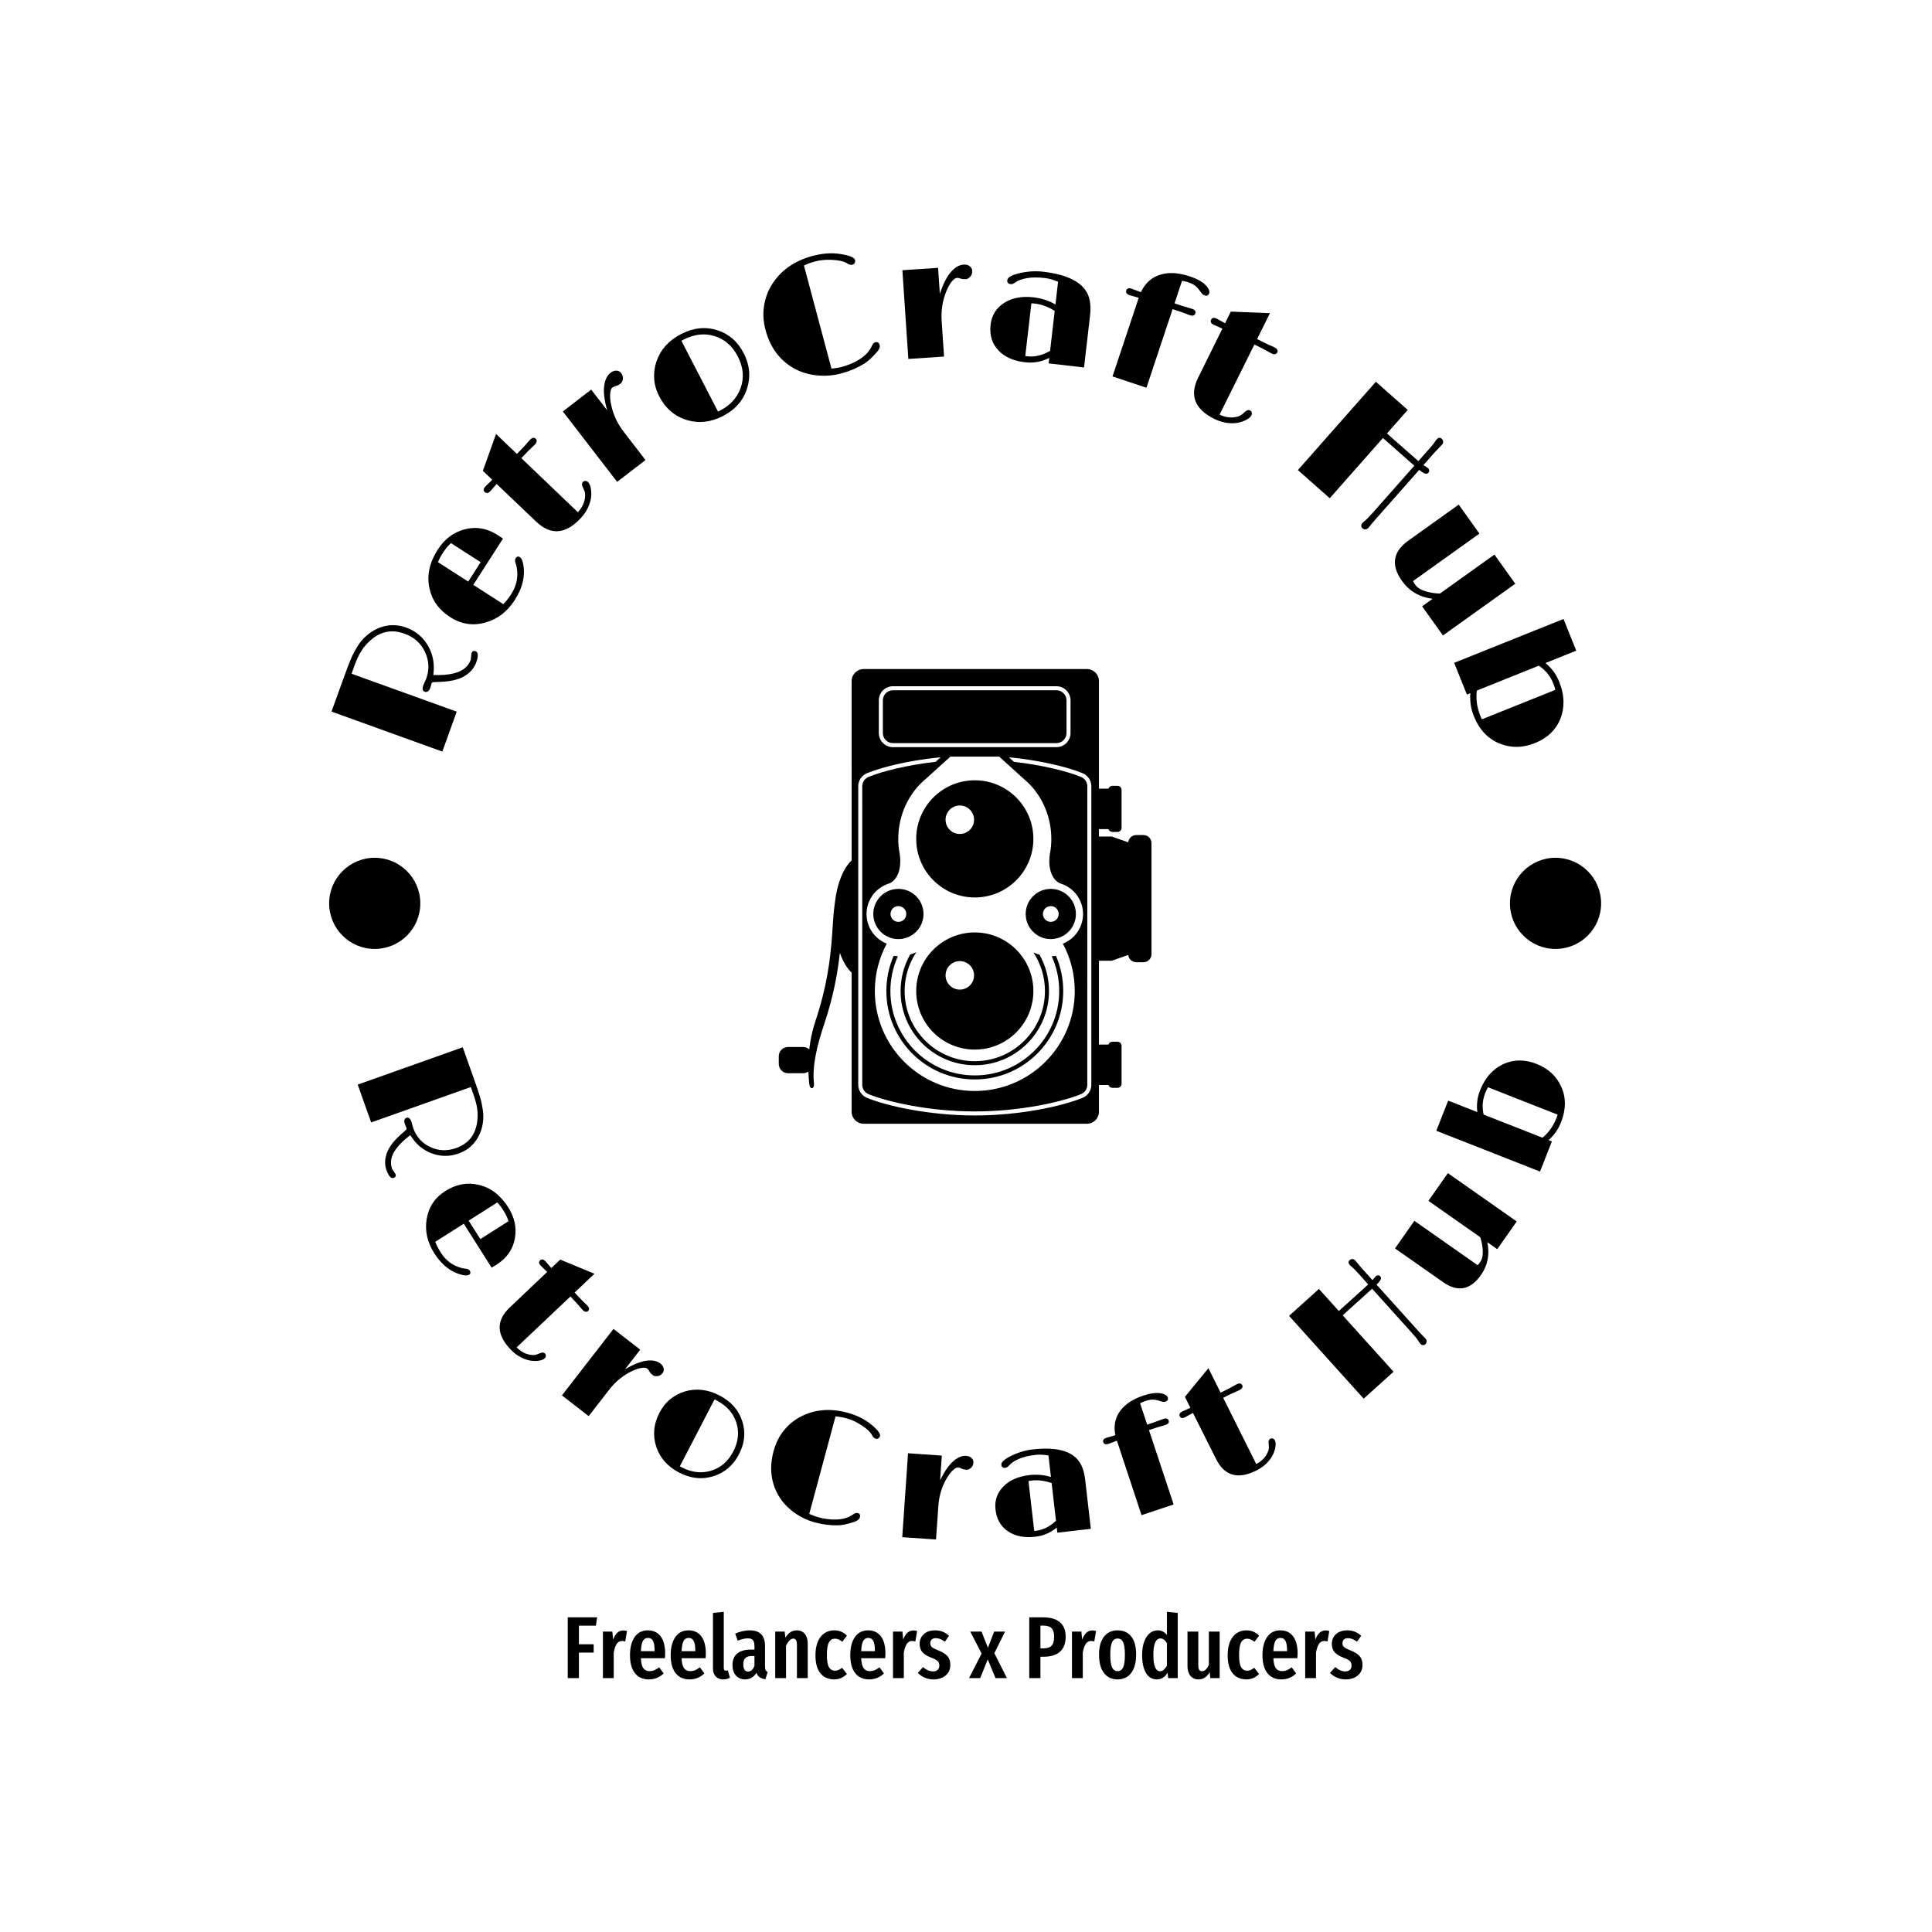 <svg xmlns="http://www.w3.org/2000/svg" version="1.1" xmlns:xlink="http://www.w3.org/1999/xlink" xmlns:svgjs="http://svgjs.dev/svgjs" width="1500" height="1500" viewBox="0 0 1500 1500"><rect width="1500" height="1500" fill="#ffffff"></rect><g transform="matrix(0.667,0,0,0.667,249.075,196.667)"><svg viewBox="0 0 253 280" data-background-color="#f9dbd4" preserveAspectRatio="xMidYMid meet" height="1660" width="1500" xmlns="http://www.w3.org/2000/svg" xmlns:xlink="http://www.w3.org/1999/xlink"><g id="tight-bounds" transform="matrix(1,0,0,1,0.234,-2.842170943040401e-14)"><svg viewBox="0 0 252.532 280" height="280" width="252.532"><g><svg viewBox="0 0 278.27 308.537" height="280" width="252.532"><g><svg viewBox="0 0 278.27 308.537" height="308.537" width="278.27"><g id="textblocktransform"><svg viewBox="0 0 278.27 308.537" height="308.537" width="278.27" id="textblock"><g><svg viewBox="0 0 278.27 278.27" height="278.27" width="278.27"><g transform="matrix(1,0,0,1,98.816,89.943)"><svg viewBox="0 0 80.637 98.383" height="98.383" width="80.637"><g id="icon-0"><svg xmlns="http://www.w3.org/2000/svg" xmlns:xlink="http://www.w3.org/1999/xlink" version="1.1" x="0" y="0" viewBox="7.187 0.485 81.169 99.032" enable-background="new 0 0 100 100" xml:space="preserve" height="98.383" width="80.637" class="icon-xg-0" data-fill-palette-color="accent" id="xg-0"><g fill="#412e27" data-fill-palette-color="accent"><path d="M49.877 92.378c12.023 0 21.769-9.748 21.769-21.771 0-3.732-0.938-7.246-2.594-10.314 2.576-1.014 4.4-3.525 4.4-6.461 0-3.074-2.009-5.688-4.778-6.598-1.8-0.565-3.007-3.102-2.419-6.652 0.205-1.007 0.289-2.046 0.289-3.106 0-5.175-2.288-10.017-6.007-13.074l-5.349-4.843h-5.312-5.314L39.215 24.4c-3.718 3.058-6.006 7.899-6.006 13.074 0 1.061 0.083 2.1 0.289 3.106 0.589 3.551-0.618 6.087-2.419 6.652-2.77 0.91-4.779 3.523-4.779 6.598 0 2.936 1.825 5.447 4.402 6.461-1.655 3.068-2.594 6.582-2.594 10.314C28.107 82.63 37.854 92.378 49.877 92.378L49.877 92.378zM41.344 20.697l1.101-0.997-0.618 0.062c-6.685 0.698-12.285 2.133-15.35 3.378-1.158 0.439-1.982 1.56-1.982 2.873l-0.003 65.015c0 1.309 0.819 2.426 1.973 2.869 4.228 1.719 13.359 3.811 23.409 3.811 10.041 0 19.169-2.088 23.399-3.807 1.159-0.439 1.982-1.559 1.982-2.873l0.004-65.015c0-1.311-0.819-2.428-1.973-2.869-3.152-1.282-9.027-2.77-15.979-3.444l1.102 0.998c6.354 0.714 11.665 2.087 14.551 3.262 0.828 0.314 1.421 1.117 1.421 2.054l-0.003 65.015c0 0.936-0.593 1.74-1.422 2.055-4.108 1.67-13.129 3.746-23.083 3.746-9.954 0-18.975-2.076-23.083-3.746-0.829-0.314-1.421-1.119-1.421-2.055l0.003-65.015c0-0.937 0.593-1.739 1.421-2.054C29.673 22.787 34.966 21.412 41.344 20.697L41.344 20.697zM32.049 4.233c-1.696 0-3.072 1.376-3.072 3.072v7.119c0 1.695 1.375 3.071 3.072 3.071h35.607c1.696 0 3.072-1.376 3.072-3.071V7.306c0-1.696-1.376-3.072-3.072-3.072H32.049L32.049 4.233zM83.297 38.223c0.086-0.89 0.836-1.584 1.747-1.584h1.557c0.969 0 1.755 0.785 1.755 1.755v24.188c0 0.969-0.786 1.754-1.755 1.754h-1.557c-0.911 0-1.661-0.695-1.747-1.584l-3.604 1.258h-2.779v18.26h2.078c0.112-0.357 0.445-0.615 0.839-0.615h1.131c0.484 0 0.879 0.393 0.879 0.877v8.281c0 0.486-0.395 0.879-0.879 0.879h-1.131c-0.394 0-0.727-0.26-0.839-0.615h-2.078v5.809c0 1.453-1.179 2.631-2.632 2.631H25.688c-1.454 0-2.633-1.178-2.633-2.631V66.597c-1.026-0.955-1.911-2.451-2.568-4.316-0.462 4.266-1.328 9.307-3.368 15.404-1.548 4.629-2.693 9.145-2.268 12.977 0.148 1.34-0.867 1.543-1.016 0.203-0.097-0.873-0.165-1.783-0.198-2.719-0.327 0.229-0.726 0.363-1.157 0.363H9.208c-1.117 0-2.021-0.904-2.021-2.021v-1.668c0-1.117 0.904-2.021 2.021-2.021h3.272c0.516 0 0.986 0.193 1.343 0.512 0.229-2.027 0.665-4.131 1.379-6.266 2.51-7.502 3.191-13.348 3.566-18.158 0.188-2.41 0.272-5.039 0.644-7.57 0.461-4.098 1.83-7.47 3.642-9.156V3.117c0-1.454 1.179-2.632 2.633-2.632h48.594c1.453 0 2.632 1.178 2.632 2.632v23.421h2.078c0.112-0.355 0.445-0.614 0.839-0.614h1.131c0.484 0 0.879 0.394 0.879 0.877v8.282c0 0.485-0.395 0.877-0.879 0.877h-1.131c-0.394 0-0.727-0.258-0.839-0.615h-2.078v1.618h2.779L83.297 38.223 83.297 38.223zM37.145 62.155c-1.61 2.42-2.548 5.326-2.548 8.451 0 8.439 6.841 15.281 15.28 15.281 8.438 0 15.279-6.842 15.279-15.281 0-3.1-0.924-5.982-2.511-8.393 0.424 0.189 0.864 0.352 1.318 0.477 1.318 2.34 2.07 5.041 2.07 7.916 0 8.926-7.233 16.158-16.157 16.158-8.924 0-16.159-7.232-16.159-16.158 0-2.887 0.758-5.6 2.086-7.945C36.267 62.526 36.715 62.358 37.145 62.155L37.145 62.155zM60.959 53.831c0-3.02 2.448-5.469 5.468-5.469 3.019 0 5.468 2.449 5.468 5.469s-2.449 5.467-5.468 5.467C63.407 59.298 60.959 56.851 60.959 53.831L60.959 53.831zM64.711 53.831c0 0.947 0.769 1.715 1.716 1.715s1.715-0.768 1.715-1.715-0.768-1.717-1.715-1.717S64.711 52.884 64.711 53.831L64.711 53.831zM27.772 53.831c0-3.02 2.447-5.469 5.467-5.469 3.02 0 5.468 2.449 5.468 5.469s-2.448 5.467-5.468 5.467C30.22 59.298 27.772 56.851 27.772 53.831L27.772 53.831zM31.523 53.831c0 0.947 0.769 1.715 1.716 1.715 0.948 0 1.716-0.768 1.716-1.715s-0.768-1.717-1.716-1.717C32.292 52.114 31.523 52.884 31.523 53.831L31.523 53.831zM37.119 70.606c0-7.045 5.712-12.758 12.758-12.758 7.045 0 12.757 5.713 12.757 12.758 0 7.047-5.712 12.758-12.757 12.758C42.831 83.364 37.119 77.653 37.119 70.606L37.119 70.606zM43.511 67.196c0 1.713 1.39 3.104 3.103 3.104s3.103-1.391 3.103-3.104-1.39-3.104-3.103-3.104S43.511 65.483 43.511 67.196L43.511 67.196zM37.119 37.475c0-7.048 5.712-12.759 12.758-12.759 7.045 0 12.757 5.711 12.757 12.759 0 7.046-5.712 12.757-12.757 12.757C42.831 50.231 37.119 44.521 37.119 37.475L37.119 37.475zM43.511 33.306c0 1.713 1.39 3.102 3.103 3.102s3.103-1.389 3.103-3.102c0-1.715-1.39-3.104-3.103-3.104S43.511 31.591 43.511 33.306L43.511 33.306zM67.556 62.954c1.017 2.346 1.579 4.934 1.579 7.652 0 10.639-8.622 19.26-19.258 19.26-10.637 0-19.26-8.621-19.26-19.26 0-2.715 0.562-5.299 1.576-7.641 0.307 0.035 0.619 0.053 0.934 0.057-1.048 2.312-1.632 4.881-1.632 7.584 0 10.152 8.229 18.381 18.382 18.381 10.152 0 18.381-8.229 18.381-18.381 0-2.705-0.584-5.271-1.634-7.586C66.938 63.015 67.249 62.993 67.556 62.954L67.556 62.954zM32.049 5.111h35.607c1.212 0 2.194 0.983 2.194 2.194v7.119c0 1.212-0.982 2.193-2.194 2.193H32.049c-1.211 0-2.194-0.981-2.194-2.193V7.306C29.855 6.095 30.837 5.111 32.049 5.111L32.049 5.111z" fill="#000000" data-fill-palette-color="accent"></path></g></svg></g></svg></g><g id="text-0"><path d="M21.923 93.417v0l0.608-1.354c0.718-1.989 0.633-3.928-0.255-5.817v0c-0.887-1.889-2.367-3.207-4.439-3.955v0c-2.712-0.979-5.151-0.51-7.317 1.405v0c-1.194 1.044-2.118 2.294-2.774 3.749v0c-0.284 0.606-0.524 1.181-0.719 1.725v0l-0.416 1.151c-0.085 0.237-0.155 0.45-0.209 0.64v0l22.74 8.205-3.116 8.635-23.977-8.651c0.953-2.642 1.725-4.782 2.315-6.419 0.591-1.638 0.983-2.703 1.176-3.198 0.184-0.49 0.356-0.927 0.516-1.31 0.16-0.383 0.311-0.741 0.452-1.073v0c0.225-0.483 0.587-1.147 1.088-1.993 0.494-0.848 1.142-1.634 1.945-2.356 0.794-0.718 1.656-1.275 2.587-1.669v0c1.991-0.85 4.017-0.904 6.077-0.161v0c2.034 0.734 3.596 2.024 4.687 3.87v0c1.115 1.899 1.509 4.033 1.182 6.402v0c3.628 0.123 6.053-0.516 7.274-1.919v0c0.37-0.423 0.644-0.884 0.825-1.383v0l0.164-1.448c0.152-0.422 0.443-0.556 0.872-0.402v0c0.601 0.217 0.649 1.026 0.143 2.427v0c-0.367 1.017-0.989 1.848-1.864 2.494v0c-1.262 1.034-3.202 1.603-5.821 1.706v0l-1.386 0.053c-0.222 0.014-0.366 0.042-0.431 0.083-0.068 0.048-0.129 0.148-0.185 0.302-0.055 0.154-0.09 0.289-0.103 0.407v0l-0.13 0.42c-0.162 0.448-0.359 0.724-0.591 0.827-0.226 0.106-0.432 0.126-0.618 0.059v0c-0.486-0.175-0.586-0.66-0.3-1.452z" fill="#000000" data-fill-palette-color="primary"></path><path d="M41.888 65.977v0c0.254-0.395 0.561-0.476 0.921-0.245v0c0.275 0.176 0.486 0.559 0.634 1.146v0c0.617 2.651 0.032 5.367-1.755 8.148v0c-1.602 2.495-3.708 4.112-6.318 4.852v0c-2.698 0.765-5.245 0.377-7.642-1.163v0c-2.443-1.569-3.941-3.659-4.495-6.27v0c-0.592-2.765 0.01-5.546 1.808-8.344v0c1.441-2.243 3.333-3.691 5.675-4.343v0c2.529-0.703 4.983-0.29 7.364 1.238v0c0.343 0.221 0.699 0.465 1.068 0.735v0l-6.423 9.998 6.505 4.179c0.584-0.595 1.152-1.321 1.703-2.179v0c1.169-1.819 1.564-3.756 1.186-5.81v0c-0.094-0.432-0.183-0.752-0.268-0.96v0c-0.13-0.415-0.117-0.742 0.037-0.982zM34.322 66.827l-6.419-4.124c-0.611 0.537-1.184 1.22-1.717 2.049-0.529 0.824-0.896 1.514-1.099 2.07v0l6.539 4.201z" fill="#000000" data-fill-palette-color="primary"></path><path d="M55.871 57.412v0c-3.252 3.401-6.434 3.614-9.545 0.638v0l-8.551-8.149-1.365 1.56c-0.447 0.467-0.849 0.529-1.208 0.186-0.354-0.338-0.291-0.758 0.189-1.26v0l1.25-1.204 0.183-0.191-2.02-1.932 2.845-7.978 4.519 4.322 1.671-1.747 1.126-1.281c0.494-0.516 0.922-0.6 1.285-0.252v0c0.162 0.155 0.219 0.351 0.172 0.588-0.043 0.232-0.151 0.439-0.325 0.62v0l-1.61 1.551-1.368 1.43 12.237 11.704c0.953-1.036 1.472-2.159 1.556-3.368v0c0.064-0.559-0.031-1.089-0.288-1.588-0.252-0.495-0.377-0.85-0.378-1.067-0.005-0.212 0.063-0.391 0.205-0.538v0c0.141-0.147 0.317-0.219 0.529-0.214 0.217 0.01 0.406 0.092 0.568 0.247 0.162 0.155 0.297 0.369 0.404 0.64 0.117 0.272 0.199 0.599 0.246 0.983v0c0.115 0.854 0.071 1.672-0.133 2.456v0c-0.372 1.422-1.104 2.704-2.194 3.844z" fill="#000000" data-fill-palette-color="primary"></path><path d="M63.85 49.451l-11.747-15.236 6.131-4.727 3.451 4.475c-0.597-2.133-0.813-3.872-0.649-5.218 0.17-1.35 0.634-2.318 1.394-2.904v0c0.425-0.328 0.85-0.479 1.273-0.453 0.428 0.031 0.747 0.184 0.959 0.458 0.212 0.275 0.342 0.522 0.391 0.742 0.049 0.22 0.058 0.437 0.025 0.65v0c-0.076 0.436-0.227 0.742-0.453 0.916v0c-0.361 0.278-0.656 0.446-0.887 0.504v0c-0.4 0.094-0.713 0.228-0.939 0.402-0.232 0.179-0.381 0.586-0.449 1.222-0.068 0.636-0.014 1.402 0.161 2.297v0c0.425 2.188 1.35 4.206 2.774 6.053v0l4.696 6.091z" fill="#000000" data-fill-palette-color="primary"></path><path d="M72.969 30.976v0c-0.662-1.281-1.032-2.567-1.11-3.858-0.078-1.292 0.087-2.533 0.497-3.725v0c0.89-2.573 2.658-4.543 5.304-5.911v0c2.694-1.393 5.337-1.664 7.927-0.814v0c2.468 0.791 4.349 2.437 5.641 4.937v0c1.296 2.507 1.546 5.034 0.75 7.582v0c-0.816 2.627-2.562 4.632-5.238 6.015v0c-2.616 1.352-5.212 1.646-7.789 0.88v0c-2.642-0.801-4.635-2.503-5.982-5.106zM77.757 18.936l7.907 15.295c0.091-0.032 0.179-0.069 0.263-0.113v0l0.227-0.117c2.157-1.115 3.621-2.718 4.392-4.809v0c0.815-2.243 0.619-4.534-0.59-6.872v0c-1.18-2.283-2.869-3.757-5.064-4.42v0c-2.171-0.661-4.399-0.401-6.683 0.779v0l-0.235 0.121c-0.079 0.041-0.151 0.086-0.217 0.136z" fill="#000000" data-fill-palette-color="primary"></path><path d="M119.707 19.242v0c0.48-0.128 0.791 0.077 0.935 0.616v0c0.118 0.44-0.103 0.971-0.662 1.592v0c-1.029 1.155-1.94 1.975-2.732 2.461v0c-1.488 0.911-3.119 1.604-4.893 2.077-1.774 0.474-3.567 0.611-5.38 0.413-1.811-0.192-3.446-0.702-4.906-1.53v0c-3.07-1.742-5.11-4.506-6.121-8.29v0c-0.486-1.82-0.588-3.584-0.304-5.292 0.276-1.707 0.87-3.266 1.781-4.678v0c1.938-2.995 4.839-5.009 8.702-6.04v0c2.168-0.579 4.176-0.717 6.023-0.416v0c1.963 0.313 3.017 0.743 3.163 1.288v0c0.058 0.217 0.037 0.427-0.064 0.63-0.101 0.203-0.246 0.33-0.437 0.38v0c-0.368 0.098-0.748 0.02-1.14-0.234-0.39-0.248-0.877-0.438-1.461-0.57-0.589-0.124-1.219-0.202-1.889-0.235v0c-1.352-0.054-2.543 0.056-3.575 0.332-1.025 0.274-1.853 0.572-2.485 0.896v0l5.958 22.312c0.845-0.078 1.583-0.201 2.214-0.37 0.624-0.167 1.251-0.376 1.88-0.629 0.628-0.259 1.229-0.564 1.804-0.914v0c1.294-0.796 2.187-1.693 2.681-2.691v0c0.169-0.369 0.313-0.633 0.433-0.791 0.12-0.159 0.278-0.264 0.475-0.317z" fill="#000000" data-fill-palette-color="primary"></path><path d="M126.849 22.854l-1.29-19.195 7.724-0.519 0.379 5.638c0.69-2.105 1.478-3.671 2.363-4.698 0.892-1.028 1.816-1.574 2.773-1.638v0c0.536-0.036 0.973 0.074 1.31 0.331 0.338 0.264 0.519 0.568 0.542 0.915 0.023 0.346-0.006 0.624-0.087 0.834-0.081 0.21-0.195 0.395-0.341 0.554v0c-0.306 0.32-0.601 0.49-0.886 0.51v0c-0.455 0.031-0.794 0.006-1.017-0.075v0c-0.385-0.145-0.719-0.207-1.004-0.188-0.292 0.02-0.643 0.275-1.053 0.766-0.41 0.491-0.791 1.157-1.143 1.999v0c-0.864 2.055-1.218 4.246-1.061 6.573v0l0.515 7.674z" fill="#000000" data-fill-palette-color="primary"></path><path d="M157.202 23.816l0.137-1.186c-1.645 0.844-3.399 1.157-5.264 0.942v0c-2.466-0.285-4.373-1.135-5.722-2.551v0c-1.399-1.456-1.968-3.318-1.705-5.588v0c0.231-2 1.188-3.556 2.871-4.669v0c1.731-1.121 3.877-1.533 6.437-1.237v0c1.723 0.199 3.295 0.716 4.719 1.552v0l0.569-4.925c-1.052-0.436-1.99-0.702-2.814-0.798-0.831-0.096-1.538-0.14-2.12-0.132-0.582 0.001-1.138 0.043-1.668 0.126v0c-1.144 0.183-2.033 0.504-2.668 0.964v0c-0.367 0.272-0.689 0.393-0.966 0.361-0.27-0.031-0.472-0.123-0.605-0.275-0.125-0.158-0.179-0.318-0.16-0.481 0.02-0.169 0.068-0.321 0.145-0.455 0.076-0.128 0.207-0.253 0.393-0.376v0c0.394-0.269 1.024-0.511 1.891-0.726v0c1.805-0.455 3.579-0.582 5.322-0.381v0c5.296 0.612 8.534 2.267 9.715 4.964v0c0.512 1.196 0.662 2.709 0.45 4.539v0l-1.297 11.218zM157.516 21.1l0.998-8.633c-1.416-0.896-2.871-1.431-4.363-1.603v0c-0.243-0.028-0.471-0.037-0.685-0.028v0l-1.316 11.379c0.052 0.02 0.116 0.034 0.19 0.043 0.074 0.009 0.145 0.017 0.213 0.024v0c1.635 0.189 3.289-0.205 4.963-1.182z" fill="#000000" data-fill-palette-color="primary"></path><path d="M187.73 13.384v0l-1.807-0.677-1.897-0.631-5.658 17.005-7.346-2.444 5.668-17.002-0.271-0.09-1.649-0.474c-0.671-0.223-0.929-0.567-0.774-1.031 0.152-0.458 0.535-0.585 1.148-0.382v0l2.019 0.748c0.926-1.985 2.367-3.258 4.324-3.819v0c1.793-0.521 3.871-0.389 6.232 0.397v0c2.207 0.734 3.58 1.679 4.121 2.833v0c0.146 0.314 0.183 0.581 0.11 0.8v0c-0.165 0.497-0.503 0.66-1.013 0.491v0c-0.252-0.084-0.469-0.249-0.652-0.497v0l-0.477-0.632c-0.495-0.709-1.116-1.213-1.862-1.511v0c-0.202-0.082-0.416-0.16-0.642-0.235-0.219-0.073-0.43-0.129-0.633-0.168-0.2-0.045-0.401-0.087-0.603-0.125v0l-1.626 4.887 1.49 0.496 2.307 0.693c0.619 0.206 0.853 0.538 0.701 0.996-0.155 0.465-0.558 0.588-1.21 0.372z" fill="#000000" data-fill-palette-color="primary"></path><path d="M193.01 35.806v0c-4.215-2.092-5.366-5.066-3.452-8.922v0l5.233-10.589-1.895-0.839c-0.579-0.287-0.758-0.653-0.537-1.098 0.218-0.439 0.637-0.504 1.258-0.195v0l1.522 0.835 0.237 0.118 1.243-2.504 8.463 0.341-2.78 5.601 2.165 1.074 1.558 0.694c0.64 0.317 0.847 0.702 0.624 1.152v0c-0.1 0.201-0.27 0.314-0.51 0.339-0.234 0.028-0.464-0.014-0.689-0.126v0l-1.961-1.075-1.772-0.88-7.528 15.167c1.273 0.601 2.499 0.762 3.678 0.482v0c0.553-0.105 1.03-0.354 1.43-0.748 0.397-0.387 0.699-0.613 0.906-0.677 0.201-0.067 0.392-0.056 0.575 0.035v0c0.183 0.091 0.303 0.238 0.361 0.441 0.055 0.21 0.033 0.415-0.066 0.616-0.1 0.201-0.263 0.393-0.491 0.576-0.224 0.192-0.513 0.368-0.866 0.527v0c-0.781 0.364-1.575 0.566-2.384 0.605v0c-1.469 0.068-2.91-0.248-4.322-0.95z" fill="#000000" data-fill-palette-color="primary"></path><path d="M237.369 46.859l-9.789 11.087-1.17 1.417c-0.207 0.234-0.436 0.355-0.686 0.36-0.241 0.005-0.45-0.071-0.628-0.228-0.173-0.153-0.259-0.333-0.258-0.541-0.008-0.207 0.069-0.402 0.231-0.585v0c0.158-0.178 0.358-0.359 0.603-0.543v0c0.309-0.226 0.956-0.898 1.941-2.014v0l8.703-9.856-6.79-5.996-11.504 13.029-6.897-6.09 16.872-19.107 6.897 6.09-4.497 5.092c1.947 1.719 3.499 3.09 4.657 4.112 1.152 1.017 1.868 1.64 2.147 1.868v0l2.072-2.347c0.693-0.785 1.131-1.306 1.312-1.563v0l0.305-0.453c0.102-0.136 0.192-0.248 0.268-0.334v0c0.365-0.413 0.735-0.453 1.113-0.12v0c0.138 0.122 0.231 0.299 0.279 0.532 0.053 0.238-0.03 0.481-0.251 0.731v0l-1.587 1.674-2.424 2.745 0.964 0.634c0.158 0.14 0.25 0.307 0.277 0.503 0.026 0.186-0.028 0.356-0.163 0.509v0c-0.311 0.352-0.766 0.303-1.368-0.147v0c-0.11-0.07-0.216-0.146-0.318-0.226-0.096-0.076-0.2-0.154-0.31-0.233z" fill="#000000" data-fill-palette-color="primary"></path><path d="M233.668 70.907v0c-2.452-3.43-2.002-6.343 1.35-8.74v0l10.903-7.796 4.485 6.273-14.346 10.258c0.017 0.13 0.08 0.269 0.186 0.419v0l0.344 0.481c0.558 0.78 1.75 1.332 3.578 1.655v0c0.55 0.091 1.117 0.142 1.701 0.151v0l11.782-8.425 4.509 6.306-15.649 11.19-4.509-6.306 2.257-1.614c-2.832-0.383-5.029-1.667-6.591-3.852z" fill="#000000" data-fill-palette-color="primary"></path><path d="M249.175 100.091v0c-0.62-1.546-0.869-3.187-0.745-4.922v0l-0.738 0.297-2.754-6.864 23.657-9.493 2.754 6.864-6.655 2.67c1.34 1.111 2.32 2.44 2.941 3.986 0.623 1.553 0.942 3.004 0.955 4.354 0.01 1.359-0.218 2.615-0.685 3.77v0c-0.997 2.408-2.818 4.142-5.463 5.203v0c-2.663 1.069-5.217 1.104-7.662 0.107v0c-2.549-1.021-4.418-3.012-5.605-5.972zM266.413 93.119v0c-0.661-1.647-1.714-2.947-3.158-3.899v0l-13.405 5.379c-0.239 1.796 0.006 3.603 0.736 5.421v0l0.174 0.435c0.053 0.133 0.116 0.254 0.19 0.364v0l15.876-6.371c-0.1-0.451-0.238-0.894-0.413-1.329z" fill="#000000" data-fill-palette-color="primary"></path><path d="M19.351 187.908v0l0.372 1.351c0.669 1.884 1.898 3.248 3.685 4.092v0c1.78 0.847 3.651 0.922 5.611 0.225v0c2.57-0.913 4.072-2.717 4.507-5.412v0c0.244-1.487 0.17-2.954-0.222-4.402v0c-0.163-0.621-0.335-1.187-0.517-1.7v0l-0.39-1.096c-0.08-0.224-0.152-0.419-0.217-0.583v0l-21.55 7.658-2.91-8.189 22.722-8.074c0.89 2.505 1.611 4.533 2.162 6.084 0.551 1.551 0.904 2.565 1.06 3.044 0.153 0.472 0.29 0.897 0.409 1.273 0.111 0.372 0.213 0.722 0.308 1.049v0c0.124 0.49 0.258 1.193 0.403 2.108 0.147 0.922 0.147 1.886-0.001 2.891-0.148 1.005-0.447 1.931-0.898 2.776v0c-0.943 1.815-2.388 3.068-4.336 3.76v0c-1.929 0.685-3.846 0.681-5.753-0.013v0c-1.956-0.712-3.523-2.035-4.701-3.969v0c-2.736 2.091-4.127 4.014-4.174 5.77v0c-0.013 0.532 0.064 1.034 0.233 1.509v0l0.749 1.162c0.141 0.397 0.01 0.668-0.394 0.811v0c-0.57 0.203-1.092-0.362-1.566-1.695v0c-0.342-0.961-0.385-1.938-0.132-2.93v0c0.303-1.522 1.379-3.106 3.226-4.751v0l0.98-0.868c0.152-0.141 0.24-0.248 0.265-0.321 0.024-0.074 0.01-0.184-0.042-0.332-0.05-0.141-0.107-0.261-0.172-0.361v0l-0.146-0.381c-0.153-0.429-0.176-0.749-0.07-0.96 0.106-0.211 0.242-0.346 0.408-0.405v0c0.461-0.164 0.825 0.129 1.091 0.879z" fill="#000000" data-fill-palette-color="primary"></path><path d="M31.963 220.107v0c0.237 0.373 0.183 0.669-0.162 0.887v0c-0.258 0.164-0.671 0.192-1.239 0.085v0c-2.518-0.53-4.612-2.113-6.283-4.749v0c-1.504-2.372-2.054-4.821-1.65-7.348v0c0.421-2.626 1.769-4.66 4.043-6.101v0c2.32-1.471 4.711-1.923 7.171-1.357v0c2.607 0.594 4.753 2.221 6.439 4.88v0c1.351 2.131 1.839 4.33 1.463 6.596v0c-0.405 2.447-1.74 4.388-4.002 5.822v0c-0.327 0.208-0.677 0.417-1.051 0.63v0l-6.023-9.503-6.177 3.915c0.283 0.739 0.683 1.516 1.2 2.332v0c1.096 1.729 2.601 2.84 4.515 3.333v0c0.404 0.09 0.712 0.145 0.925 0.162v0c0.408 0.047 0.685 0.186 0.831 0.416zM34.249 213.272l6.082-3.856c-0.209-0.737-0.563-1.499-1.062-2.285-0.499-0.787-0.947-1.38-1.346-1.78v0l-6.203 3.932z" fill="#000000" data-fill-palette-color="primary"></path><path d="M40.765 237.125v0c-3.061-3.236-3.114-6.251-0.16-9.046v0l8.108-7.697-1.405-1.366c-0.421-0.445-0.463-0.826-0.127-1.144 0.341-0.322 0.738-0.244 1.191 0.235v0l1.07 1.235 0.175 0.185 1.919-1.815 7.405 3.063-4.298 4.066 1.57 1.66 1.159 1.121c0.463 0.489 0.521 0.897 0.175 1.225v0c-0.158 0.15-0.347 0.197-0.566 0.143-0.21-0.054-0.397-0.167-0.561-0.341v0l-1.399-1.597-1.282-1.356-11.635 11.004c0.926 0.949 1.962 1.49 3.108 1.624v0c0.522 0.087 1.024 0.024 1.506-0.189 0.487-0.217 0.829-0.321 1.026-0.311 0.202 0.006 0.368 0.078 0.499 0.216v0c0.136 0.143 0.196 0.316 0.181 0.518-0.02 0.206-0.107 0.382-0.26 0.526-0.153 0.145-0.361 0.262-0.623 0.351-0.267 0.094-0.582 0.157-0.944 0.19v0c-0.81 0.064-1.582-0.02-2.316-0.252v0c-1.326-0.422-2.498-1.171-3.516-2.248z" fill="#000000" data-fill-palette-color="primary"></path><path d="M51.905 247.091l11.15-14.381 5.788 4.487-3.275 4.224c1.811-1.048 3.352-1.66 4.624-1.835 1.273-0.166 2.27 0.03 2.99 0.588v0c0.403 0.313 0.642 0.665 0.716 1.058 0.079 0.397 0.017 0.727-0.188 0.991-0.2 0.258-0.398 0.436-0.594 0.533-0.187 0.096-0.381 0.152-0.582 0.168v0c-0.417 0.038-0.733-0.026-0.948-0.192v0c-0.344-0.267-0.569-0.497-0.676-0.693v0c-0.174-0.341-0.371-0.598-0.592-0.768-0.215-0.167-0.62-0.205-1.214-0.115-0.604 0.091-1.295 0.321-2.072 0.691v0c-1.905 0.915-3.533 2.243-4.883 3.984v0l-4.456 5.747z" fill="#000000" data-fill-palette-color="primary"></path><path d="M73 250.846v0c0.63-1.213 1.422-2.2 2.376-2.962 0.957-0.767 2.011-1.32 3.159-1.659v0c2.468-0.711 4.952-0.418 7.451 0.879v0c2.547 1.322 4.201 3.214 4.961 5.677v0c0.731 2.341 0.485 4.691-0.741 7.051v0c-1.231 2.372-3.046 3.943-5.445 4.713v0c-2.479 0.805-4.983 0.552-7.512-0.761v0c-2.469-1.281-4.109-3.125-4.921-5.53v0c-0.83-2.476-0.605-4.945 0.672-7.408zM84.919 247.964l-7.503 14.459c0.078 0.056 0.157 0.104 0.235 0.145v0l0.208 0.108c2.04 1.059 4.079 1.316 6.116 0.771v0c2.178-0.594 3.839-1.995 4.986-4.204v0c1.121-2.161 1.339-4.27 0.651-6.327v0c-0.675-2.036-2.09-3.613-4.245-4.731v0l-0.226-0.118c-0.072-0.038-0.146-0.072-0.222-0.103z" fill="#000000" data-fill-palette-color="primary"></path><path d="M115.898 272.548v0c0.446 0.12 0.602 0.433 0.466 0.939v0c-0.112 0.414-0.542 0.745-1.293 0.993v0c-1.391 0.456-2.526 0.696-3.405 0.72v0c-1.645 0.042-3.305-0.162-4.98-0.614-1.681-0.453-3.216-1.187-4.604-2.202-1.395-1.017-2.496-2.212-3.302-3.584v0c-1.683-2.876-2.042-6.104-1.077-9.682v0c0.464-1.72 1.215-3.215 2.254-4.484 1.031-1.264 2.257-2.258 3.677-2.981v0c2.999-1.537 6.327-1.813 9.985-0.827v0c2.049 0.552 3.756 1.389 5.123 2.511v0c1.456 1.181 2.115 2.031 1.975 2.55v0c-0.055 0.204-0.169 0.366-0.343 0.489-0.179 0.114-0.357 0.147-0.534 0.099v0c-0.348-0.094-0.624-0.337-0.828-0.73-0.199-0.385-0.51-0.771-0.934-1.161-0.419-0.38-0.895-0.741-1.43-1.082v0c-1.083-0.686-2.11-1.16-3.082-1.423-0.972-0.262-1.795-0.41-2.469-0.443v0l-5.683 21.086c0.733 0.338 1.398 0.588 1.995 0.749 0.591 0.159 1.202 0.282 1.834 0.368 0.637 0.094 1.274 0.132 1.913 0.114v0c1.433-0.036 2.587-0.349 3.464-0.936v0c0.319-0.217 0.566-0.362 0.741-0.434 0.168-0.074 0.347-0.086 0.537-0.035z" fill="#000000" data-fill-palette-color="primary"></path><path d="M125.531 277.765l1.253-18.154 7.307 0.504-0.368 5.333c0.92-1.879 1.86-3.246 2.818-4.1 0.965-0.847 1.902-1.239 2.811-1.176v0c0.509 0.035 0.903 0.195 1.184 0.48 0.287 0.286 0.419 0.595 0.396 0.927-0.022 0.326-0.088 0.584-0.196 0.774-0.101 0.184-0.231 0.339-0.39 0.464v0c-0.325 0.264-0.623 0.386-0.895 0.367v0c-0.434-0.03-0.75-0.096-0.947-0.198v0c-0.335-0.187-0.641-0.29-0.919-0.309-0.271-0.019-0.629 0.175-1.073 0.581-0.451 0.412-0.896 0.988-1.336 1.727v0c-1.073 1.821-1.686 3.83-1.837 6.029v0l-0.501 7.256z" fill="#000000" data-fill-palette-color="primary"></path><path d="M159.085 276.793l-0.128-1.115c-1.336 1.125-2.885 1.789-4.648 1.992v0c-2.338 0.269-4.276-0.104-5.817-1.118v0c-1.612-1.04-2.541-2.631-2.787-4.772v0c-0.218-1.898 0.333-3.539 1.652-4.923v0c1.345-1.4 3.234-2.24 5.666-2.52v0c1.621-0.186 3.181-0.051 4.677 0.407v0l-0.535-4.661c-1.06-0.173-1.986-0.213-2.776-0.123-0.784 0.09-1.442 0.2-1.975 0.33-0.533 0.13-1.034 0.29-1.505 0.481v0c-1.014 0.411-1.762 0.897-2.245 1.459v0c-0.284 0.327-0.558 0.506-0.822 0.536-0.257 0.029-0.46-0.012-0.61-0.125-0.15-0.113-0.234-0.25-0.252-0.413-0.018-0.155-0.007-0.3 0.032-0.435 0.046-0.135 0.139-0.28 0.279-0.432v0c0.304-0.336 0.834-0.695 1.591-1.076v0c1.563-0.809 3.169-1.309 4.817-1.498v0c5.013-0.576 8.349 0.252 10.009 2.484v0c0.737 0.99 1.204 2.35 1.403 4.08v0l1.219 10.61zM158.789 274.219l-0.937-8.157c-1.505-0.525-2.963-0.707-4.375-0.545v0c-0.223 0.026-0.434 0.067-0.633 0.124v0l1.237 10.762c0.056 0.007 0.117 0.007 0.185-0.001 0.068-0.008 0.135-0.016 0.202-0.023v0c1.547-0.178 2.987-0.898 4.321-2.16z" fill="#000000" data-fill-palette-color="primary"></path><path d="M182.457 253.497v0l-1.746 0.504-1.801 0.597 5.337 16.091-6.951 2.306-5.318-16.098-0.261 0.087-1.517 0.578c-0.633 0.21-1.022 0.095-1.168-0.343-0.146-0.439 0.072-0.755 0.653-0.948v0l1.95-0.571c-0.421-2.024-0.048-3.806 1.117-5.346v0c1.06-1.405 2.707-2.478 4.94-3.219v0c2.091-0.694 3.669-0.755 4.733-0.183v0c0.294 0.153 0.476 0.333 0.544 0.54v0c0.156 0.471-0.011 0.788-0.501 0.95v0c-0.232 0.077-0.488 0.072-0.768-0.014v0l-0.716-0.214c-0.778-0.251-1.536-0.279-2.274-0.084v0c-0.198 0.051-0.403 0.112-0.616 0.183-0.213 0.071-0.407 0.146-0.581 0.225-0.172 0.086-0.349 0.169-0.53 0.251v0l1.535 4.628 1.414-0.469 2.136-0.784c0.587-0.195 0.954-0.073 1.1 0.366 0.146 0.439-0.091 0.761-0.711 0.967z" fill="#000000" data-fill-palette-color="primary"></path><path d="M202.139 263.345v0c-3.985 1.99-6.886 1.166-8.703-2.472v0l-5.013-9.993-1.716 0.949c-0.548 0.273-0.925 0.203-1.131-0.211-0.21-0.42-0.019-0.777 0.571-1.072v0l1.492-0.665 0.228-0.114-1.181-2.363 5.081-6.197 2.643 5.292 2.044-1.02 1.41-0.784c0.602-0.301 1.01-0.238 1.223 0.187v0c0.097 0.195 0.088 0.389-0.028 0.584-0.113 0.185-0.275 0.331-0.488 0.438v0l-1.935 0.875-1.67 0.834 7.155 14.327c1.177-0.611 1.996-1.445 2.456-2.503v0c0.234-0.474 0.32-0.973 0.256-1.496-0.067-0.529-0.066-0.887 0-1.072 0.064-0.192 0.181-0.33 0.352-0.415v0c0.176-0.088 0.359-0.096 0.547-0.023 0.192 0.079 0.334 0.213 0.429 0.402 0.094 0.189 0.146 0.421 0.154 0.698 0.012 0.283-0.019 0.602-0.091 0.958v0c-0.174 0.794-0.478 1.508-0.914 2.143v0c-0.788 1.146-1.845 2.05-3.171 2.713z" fill="#000000" data-fill-palette-color="primary"></path><path d="M228.144 223.128l9.369 10.397 1.199 1.254c0.2 0.222 0.29 0.448 0.268 0.678-0.022 0.23-0.116 0.42-0.282 0.57-0.162 0.146-0.338 0.209-0.53 0.189-0.201-0.02-0.377-0.113-0.527-0.28v0c-0.155-0.172-0.305-0.384-0.451-0.637v0c-0.172-0.312-0.731-0.994-1.678-2.045v0l-8.324-9.236-6.372 5.743 11.008 12.214-6.464 5.825-16.143-17.913 6.463-5.825 4.303 4.774c1.824-1.643 3.278-2.955 4.364-3.933 1.081-0.974 1.746-1.582 1.994-1.825v0l-1.98-2.197c-0.665-0.738-1.107-1.204-1.328-1.398v0l-0.395-0.331c-0.119-0.112-0.215-0.209-0.288-0.29v0c-0.351-0.389-0.349-0.743 0.004-1.061v0c0.126-0.114 0.303-0.182 0.531-0.204 0.227-0.022 0.448 0.086 0.662 0.323v0l1.408 1.67 2.315 2.568 0.694-0.83c0.152-0.137 0.319-0.21 0.502-0.22 0.183 0 0.338 0.071 0.466 0.212v0c0.296 0.328 0.202 0.752-0.283 1.271v0c-0.077 0.097-0.159 0.189-0.245 0.276-0.081 0.082-0.168 0.169-0.26 0.261z" fill="#000000" data-fill-palette-color="primary"></path><path d="M250.744 221.034v0c-2.293 3.267-5.035 3.782-8.224 1.543v0l-10.378-7.284 4.19-5.97 13.651 9.581c0.117-0.059 0.224-0.159 0.321-0.297v0l0.322-0.46c0.523-0.746 0.641-1.984 0.352-3.715v0c-0.091-0.521-0.224-1.042-0.398-1.564v0l-11.213-7.87 4.208-5.994 14.895 10.454-4.208 5.995-2.146-1.506c0.546 2.643 0.088 5.005-1.372 7.087z" fill="#000000" data-fill-palette-color="primary"></path><path d="M268.06 188.003v0c-0.578 1.468-1.472 2.757-2.683 3.866v0l0.703 0.276-2.566 6.521-22.439-8.829 2.565-6.521 6.312 2.484c-0.2-1.628-0.011-3.176 0.567-4.644 0.578-1.468 1.301-2.674 2.169-3.619 0.872-0.936 1.844-1.65 2.915-2.142v0c2.252-1.007 4.631-1.017 7.137-0.031v0c2.525 0.993 4.305 2.626 5.341 4.897v0c1.089 2.358 1.082 4.938-0.021 7.742zM251.677 181.612v0c-0.615 1.563-0.734 3.138-0.358 4.726v0l12.72 5.004c1.321-1.073 2.322-2.474 3.001-4.201v0l0.161-0.408c0.05-0.127 0.089-0.254 0.117-0.382v0l-15.064-5.927c-0.223 0.38-0.415 0.776-0.577 1.188z" fill="#000000" data-fill-palette-color="primary"></path><path d="M1.54 140.64c0-5.446 4.415-9.861 9.862-9.861 5.446 0 9.861 4.415 9.861 9.861 0 5.446-4.415 9.861-9.861 9.862-5.446 0-9.861-4.415-9.862-9.862z" fill="#000000" data-fill-palette-color="primary"></path><path d="M257.007 140.64c0-5.446 4.415-9.861 9.861-9.861 5.446 0 9.861 4.415 9.861 9.861 0 5.446-4.415 9.861-9.861 9.862-5.446 0-9.861-4.415-9.861-9.862z" fill="#000000" data-fill-palette-color="primary"></path></g><g id="text-1"></g></svg></g><g transform="matrix(1,0,0,1,53.149,293.91)"><svg viewBox="0 0 171.971 14.627" height="14.627" width="171.971"><g transform="matrix(1,0,0,1,0,0)"><svg width="171.971" viewBox="3 -37.7 452 38.45" height="14.627" data-palette-color="#5d2510"><path d="M9.35 0L3 0 3-34.55 19.7-34.55 19-29.8 9.35-29.8 9.35-19.25 17.75-19.25 17.75-14.5 9.35-14.5 9.35 0ZM34.65-27.1Q35.8-27.1 36.7-26.75L36.7-26.75 35.7-20.85Q34.7-21.1 33.85-21.1L33.85-21.1Q31.95-21.1 30.85-19.45 29.75-17.8 29.15-14.55L29.15-14.55 29.15 0 23 0 23-26.45 28.35-26.45 28.8-21.85Q30.65-27.1 34.65-27.1L34.65-27.1ZM58.4-13.85Q58.4-13.4 58.25-11.3L58.25-11.3 44.6-11.3Q44.8-7.2 46.02-5.58 47.25-3.95 49.5-3.95L49.5-3.95Q51.05-3.95 52.3-4.48 53.55-5 55-6.15L55-6.15 57.55-2.65Q54.05 0.75 49.15 0.75L49.15 0.75Q43.95 0.75 41.17-2.85 38.4-6.45 38.4-13L38.4-13Q38.4-19.55 41.05-23.35 43.7-27.15 48.55-27.15L48.55-27.15Q53.2-27.15 55.8-23.78 58.4-20.4 58.4-13.85L58.4-13.85ZM52.4-15.3L52.4-15.65Q52.4-19.4 51.5-21.13 50.6-22.85 48.6-22.85L48.6-22.85Q46.75-22.85 45.77-21.18 44.8-19.5 44.6-15.3L44.6-15.3 52.4-15.3ZM81.54-13.85Q81.54-13.4 81.39-11.3L81.39-11.3 67.74-11.3Q67.94-7.2 69.17-5.58 70.39-3.95 72.64-3.95L72.64-3.95Q74.19-3.95 75.44-4.48 76.69-5 78.14-6.15L78.14-6.15 80.69-2.65Q77.19 0.75 72.29 0.75L72.29 0.75Q67.09 0.75 64.32-2.85 61.54-6.45 61.54-13L61.54-13Q61.54-19.55 64.19-23.35 66.84-27.15 71.69-27.15L71.69-27.15Q76.34-27.15 78.94-23.78 81.54-20.4 81.54-13.85L81.54-13.85ZM75.54-15.3L75.54-15.65Q75.54-19.4 74.64-21.13 73.74-22.85 71.74-22.85L71.74-22.85Q69.89-22.85 68.92-21.18 67.94-19.5 67.74-15.3L67.74-15.3 75.54-15.3ZM91.44 0.75Q88.74 0.75 87.17-0.93 85.59-2.6 85.59-5.4L85.59-5.4 85.59-37.05 91.74-37.7 91.74-5.65Q91.74-5 92.04-4.6 92.34-4.2 92.94-4.2L92.94-4.2Q93.29-4.2 93.62-4.3 93.94-4.4 94.04-4.4L94.04-4.4 95.24-0.2Q93.54 0.75 91.44 0.75L91.44 0.75ZM115.19-6.4Q115.19-5.1 115.54-4.48 115.89-3.85 116.69-3.45L116.69-3.45 115.44 0.65Q113.39 0.4 112.16-0.45 110.94-1.3 110.34-3.05L110.34-3.05Q108.04 0.75 103.89 0.75L103.89 0.75Q100.59 0.75 98.64-1.48 96.69-3.7 96.69-7.4L96.69-7.4Q96.69-11.7 99.36-13.95 102.04-16.2 107.14-16.2L107.14-16.2 109.19-16.2 109.19-18.05Q109.19-20.55 108.31-21.58 107.44-22.6 105.49-22.6L105.49-22.6Q103.14-22.6 99.64-21.3L99.64-21.3 98.24-25.3Q100.24-26.2 102.39-26.68 104.54-27.15 106.49-27.15L106.49-27.15Q115.19-27.15 115.19-18.35L115.19-18.35 115.19-6.4ZM105.54-3.7Q107.94-3.7 109.19-7L109.19-7 109.19-12.55 107.74-12.55Q105.19-12.55 104.01-11.4 102.84-10.25 102.84-7.85L102.84-7.85Q102.84-5.8 103.54-4.75 104.24-3.7 105.54-3.7L105.54-3.7ZM133.34-27.15Q136.19-27.15 137.84-25.1 139.49-23.05 139.49-19.6L139.49-19.6 139.49 0 133.34 0 133.34-18.9Q133.34-20.8 132.81-21.63 132.29-22.45 131.29-22.45L131.29-22.45Q129.19-22.45 127.14-18.5L127.14-18.5 127.14 0 120.99 0 120.99-26.45 126.34-26.45 126.79-23Q128.14-25.1 129.66-26.13 131.19-27.15 133.34-27.15L133.34-27.15ZM154.53-27.15Q156.68-27.15 158.43-26.43 160.18-25.7 161.78-24.15L161.78-24.15 159.13-20.65Q158.03-21.55 157.06-21.98 156.08-22.4 154.93-22.4L154.93-22.4Q152.68-22.4 151.53-20.28 150.38-18.15 150.38-13.1L150.38-13.1Q150.38-8.2 151.56-6.2 152.73-4.2 154.93-4.2L154.93-4.2Q156.03-4.2 156.93-4.6 157.83-5 159.03-5.85L159.03-5.85 161.78-2.3Q158.58 0.75 154.63 0.75L154.63 0.75Q149.53 0.75 146.71-2.73 143.88-6.2 143.88-13L143.88-13Q143.88-17.4 145.18-20.6 146.48-23.8 148.91-25.48 151.33-27.15 154.53-27.15L154.53-27.15ZM183.68-13.85Q183.68-13.4 183.53-11.3L183.53-11.3 169.88-11.3Q170.08-7.2 171.31-5.58 172.53-3.95 174.78-3.95L174.78-3.95Q176.33-3.95 177.58-4.48 178.83-5 180.28-6.15L180.28-6.15 182.83-2.65Q179.33 0.75 174.43 0.75L174.43 0.75Q169.23 0.75 166.46-2.85 163.68-6.45 163.68-13L163.68-13Q163.68-19.55 166.33-23.35 168.98-27.15 173.83-27.15L173.83-27.15Q178.48-27.15 181.08-23.78 183.68-20.4 183.68-13.85L183.68-13.85ZM177.68-15.3L177.68-15.65Q177.68-19.4 176.78-21.13 175.88-22.85 173.88-22.85L173.88-22.85Q172.03-22.85 171.06-21.18 170.08-19.5 169.88-15.3L169.88-15.3 177.68-15.3ZM199.63-27.1Q200.78-27.1 201.68-26.75L201.68-26.75 200.68-20.85Q199.68-21.1 198.83-21.1L198.83-21.1Q196.93-21.1 195.83-19.45 194.73-17.8 194.13-14.55L194.13-14.55 194.13 0 187.98 0 187.98-26.45 193.33-26.45 193.78-21.85Q195.63-27.1 199.63-27.1L199.63-27.1ZM211.88-27.15Q216.58-27.15 219.83-24.05L219.83-24.05 217.48-20.7Q216.08-21.7 214.83-22.2 213.58-22.7 212.28-22.7L212.28-22.7Q210.83-22.7 210-21.93 209.18-21.15 209.18-19.8L209.18-19.8Q209.18-18.45 210.1-17.63 211.03-16.8 213.83-15.7L213.83-15.7Q217.28-14.35 218.93-12.5 220.58-10.65 220.58-7.55L220.58-7.55Q220.58-3.7 217.88-1.48 215.18 0.75 211.03 0.75L211.03 0.75Q208.33 0.75 206.05-0.23 203.78-1.2 202.08-2.95L202.08-2.95 205.08-6.25Q207.88-3.8 210.78-3.8L210.78-3.8Q212.43-3.8 213.38-4.67 214.33-5.55 214.33-7.1L214.33-7.1Q214.33-8.25 213.93-8.97 213.53-9.7 212.53-10.33 211.53-10.95 209.53-11.7L209.53-11.7Q206.08-13.05 204.6-14.85 203.13-16.65 203.13-19.45L203.13-19.45Q203.13-22.8 205.5-24.98 207.88-27.15 211.88-27.15L211.88-27.15ZM251.72-26.45L245.62-14.15 252.77 0 246.27 0 241.87-10.65 237.57 0 231.22 0 238.37-13.95 231.92-26.45 238.32-26.45 241.97-17.25 245.52-26.45 251.72-26.45ZM273.37-34.55Q279.62-34.55 282.89-31.78 286.17-29 286.17-23.6L286.17-23.6Q286.17-17.85 282.94-15 279.72-12.15 273.82-12.15L273.82-12.15 271.82-12.15 271.82 0 265.47 0 265.47-34.55 273.37-34.55ZM273.47-16.9Q276.72-16.9 278.17-18.4 279.62-19.9 279.62-23.55L279.62-23.55Q279.62-26.85 278.17-28.35 276.72-29.85 273.52-29.85L273.52-29.85 271.82-29.85 271.82-16.9 273.47-16.9ZM301.41-27.1Q302.56-27.1 303.46-26.75L303.46-26.75 302.46-20.85Q301.46-21.1 300.61-21.1L300.61-21.1Q298.71-21.1 297.61-19.45 296.51-17.8 295.91-14.55L295.91-14.55 295.91 0 289.76 0 289.76-26.45 295.11-26.45 295.56-21.85Q297.41-27.1 301.41-27.1L301.41-27.1ZM315.71-27.15Q320.71-27.15 323.49-23.65 326.26-20.15 326.26-13.25L326.26-13.25Q326.26-6.65 323.46-2.95 320.66 0.75 315.71 0.75L315.71 0.75Q310.76 0.75 307.96-2.88 305.16-6.5 305.16-13.25L305.16-13.25Q305.16-19.95 307.96-23.55 310.76-27.15 315.71-27.15L315.71-27.15ZM315.71-22.5Q313.56-22.5 312.56-20.38 311.56-18.25 311.56-13.25L311.56-13.25Q311.56-8.2 312.56-6.08 313.56-3.95 315.71-3.95L315.71-3.95Q317.86-3.95 318.86-6.08 319.86-8.2 319.86-13.25L319.86-13.25Q319.86-18.3 318.86-20.4 317.86-22.5 315.71-22.5L315.71-22.5ZM343.76-37.7L349.91-37.05 349.91 0 344.46 0 344.16-3.05Q341.81 0.75 338.11 0.75L338.11 0.75Q334.01 0.75 331.83-2.93 329.66-6.6 329.66-13.2L329.66-13.2Q329.66-17.4 330.78-20.58 331.91-23.75 333.91-25.45 335.91-27.15 338.51-27.15L338.51-27.15Q341.71-27.15 343.76-24.5L343.76-24.5 343.76-37.7ZM339.86-3.9Q341.01-3.9 341.93-4.7 342.86-5.5 343.76-7L343.76-7 343.76-19.85Q342.16-22.55 340.11-22.55L340.11-22.55Q336.06-22.55 336.06-13.25L336.06-13.25Q336.06-8.2 337.06-6.05 338.06-3.9 339.86-3.9L339.86-3.9ZM373.76-26.45L373.76 0 368.41 0 368.11-3.35Q366.86-1.3 365.31-0.28 363.76 0.75 361.71 0.75L361.71 0.75Q358.81 0.75 357.13-1.3 355.46-3.35 355.46-6.65L355.46-6.65 355.46-26.45 361.61-26.45 361.61-7Q361.61-3.9 363.71-3.9L363.71-3.9Q364.91-3.9 365.86-4.83 366.81-5.75 367.61-7.45L367.61-7.45 367.61-26.45 373.76-26.45ZM388.95-27.15Q391.1-27.15 392.85-26.43 394.6-25.7 396.2-24.15L396.2-24.15 393.55-20.65Q392.45-21.55 391.48-21.98 390.5-22.4 389.35-22.4L389.35-22.4Q387.1-22.4 385.95-20.28 384.8-18.15 384.8-13.1L384.8-13.1Q384.8-8.2 385.98-6.2 387.15-4.2 389.35-4.2L389.35-4.2Q390.45-4.2 391.35-4.6 392.25-5 393.45-5.85L393.45-5.85 396.2-2.3Q393 0.75 389.05 0.75L389.05 0.75Q383.95 0.75 381.13-2.73 378.3-6.2 378.3-13L378.3-13Q378.3-17.4 379.6-20.6 380.9-23.8 383.33-25.48 385.75-27.15 388.95-27.15L388.95-27.15ZM418.1-13.85Q418.1-13.4 417.95-11.3L417.95-11.3 404.3-11.3Q404.5-7.2 405.73-5.58 406.95-3.95 409.2-3.95L409.2-3.95Q410.75-3.95 412-4.48 413.25-5 414.7-6.15L414.7-6.15 417.25-2.65Q413.75 0.75 408.85 0.75L408.85 0.75Q403.65 0.75 400.88-2.85 398.1-6.45 398.1-13L398.1-13Q398.1-19.55 400.75-23.35 403.4-27.15 408.25-27.15L408.25-27.15Q412.9-27.15 415.5-23.78 418.1-20.4 418.1-13.85L418.1-13.85ZM412.1-15.3L412.1-15.65Q412.1-19.4 411.2-21.13 410.3-22.85 408.3-22.85L408.3-22.85Q406.45-22.85 405.48-21.18 404.5-19.5 404.3-15.3L404.3-15.3 412.1-15.3ZM434.05-27.1Q435.2-27.1 436.1-26.75L436.1-26.75 435.1-20.85Q434.1-21.1 433.25-21.1L433.25-21.1Q431.35-21.1 430.25-19.45 429.15-17.8 428.55-14.55L428.55-14.55 428.55 0 422.4 0 422.4-26.45 427.75-26.45 428.2-21.85Q430.05-27.1 434.05-27.1L434.05-27.1ZM446.3-27.15Q451-27.15 454.25-24.05L454.25-24.05 451.9-20.7Q450.5-21.7 449.25-22.2 448-22.7 446.7-22.7L446.7-22.7Q445.25-22.7 444.42-21.93 443.6-21.15 443.6-19.8L443.6-19.8Q443.6-18.45 444.52-17.63 445.45-16.8 448.25-15.7L448.25-15.7Q451.7-14.35 453.35-12.5 455-10.65 455-7.55L455-7.55Q455-3.7 452.3-1.48 449.6 0.75 445.45 0.75L445.45 0.75Q442.75 0.75 440.47-0.23 438.2-1.2 436.5-2.95L436.5-2.95 439.5-6.25Q442.3-3.8 445.2-3.8L445.2-3.8Q446.85-3.8 447.8-4.67 448.75-5.55 448.75-7.1L448.75-7.1Q448.75-8.25 448.35-8.97 447.95-9.7 446.95-10.33 445.95-10.95 443.95-11.7L443.95-11.7Q440.5-13.05 439.02-14.85 437.55-16.65 437.55-19.45L437.55-19.45Q437.55-22.8 439.92-24.98 442.3-27.15 446.3-27.15L446.3-27.15Z" opacity="1" transform="matrix(1,0,0,1,0,0)" fill="#000000" class="slogan-text-1" data-fill-palette-color="secondary" id="text-1"></path></svg></g></svg></g></svg></g></svg></g></svg></g><defs></defs></svg><rect width="252.532" height="280" fill="none" stroke="none" visibility="hidden"></rect></g></svg></g></svg>
